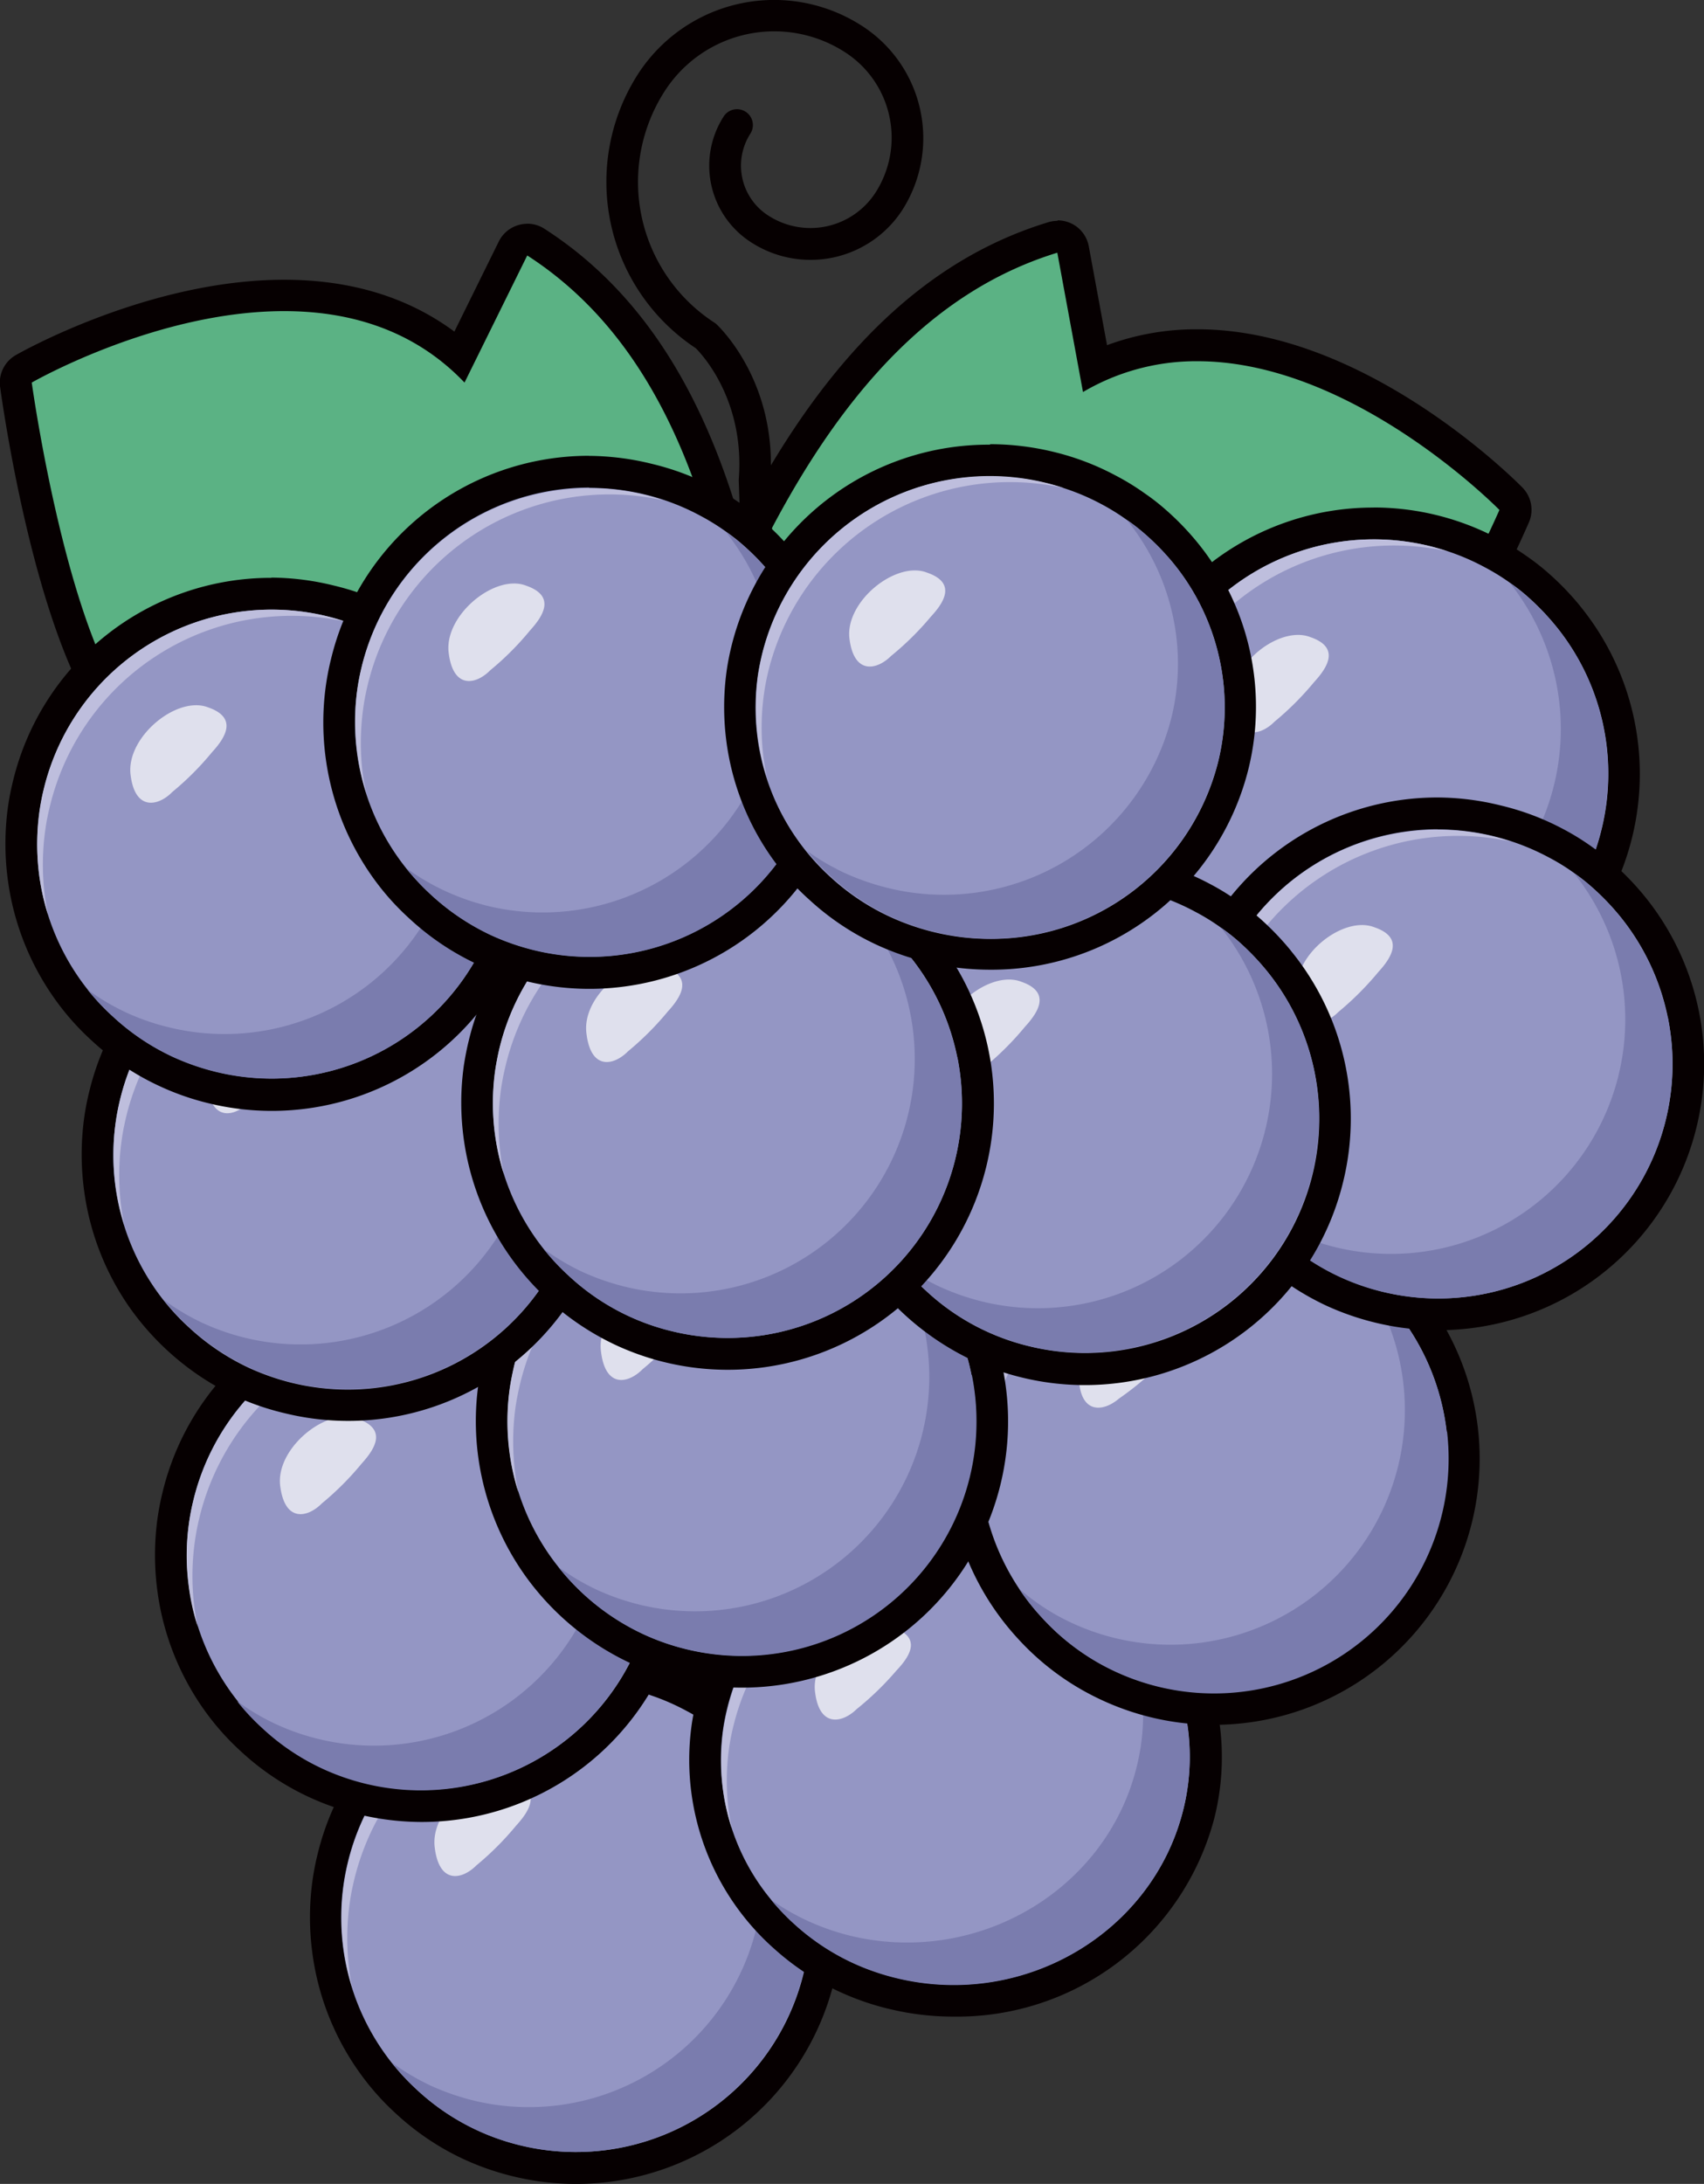 <svg viewBox="0 0 214.74 275.03" xmlns="http://www.w3.org/2000/svg"><rect x="0" y="0" width="214.74" height="275.03" fill="#333333" stroke="none"/><defs><style>.cls-1{fill:#5bb284;}.cls-2{fill:#060001;}.cls-3{fill:#9496c4;}.cls-4{fill:#bebedd;}.cls-5{fill:#7a7cae;}.cls-6{opacity:0.7;}.cls-7{fill:#fff;}</style></defs><title>资源 9</title><g id="图层_2"><g id="图层_1-2"><path d="M156.66,106a5.83,5.83,0,0,1-5.66-3.37L87.85,88.58a2,2,0,0,1-1.32-1,2,2,0,0,1-.11-1.67c12.42-32.37,27.11-50.17,46.23-56a2,2,0,0,1,.59-.09,2,2,0,0,1,2,1.64L138,46.34a30.16,30.16,0,0,1,12.94-2.85c10.69,0,20.87,5.27,27.53,9.7a79.58,79.58,0,0,1,12,9.63,2,2,0,0,1,.41,2.2c-.57,1.28-13.9,31.5-25.37,38C161.93,105.05,159.07,106,156.66,106Z" class="cls-1"></path><path d="M133.24,31.81l3.24,17.56a28.08,28.08,0,0,1,14.42-3.88c19.72,0,38.06,18.73,38.06,18.73S175.46,95,164.44,101.33c-3.53,2-6,2.69-7.78,2.69-3.71,0-4.11-3.08-4.11-3.08L88.29,86.63c11.44-29.83,25.29-48.81,45-54.82m0-4a4.25,4.25,0,0,0-1.17.17C112.31,34,97.21,52.2,84.55,85.2a4,4,0,0,0,.21,3.32,4,4,0,0,0,2.66,2L149.7,104.4a7.9,7.9,0,0,0,7,3.62c2.76,0,6-1,9.76-3.22,11.83-6.75,24.77-35.7,26.21-39a4,4,0,0,0-.81-4.4c-.8-.81-19.76-19.93-40.92-19.93a32.23,32.23,0,0,0-11.43,2l-2.3-12.45a4,4,0,0,0-1.85-2.69,4.08,4.08,0,0,0-2.08-.58Z" class="cls-2"></path><path d="M94.65,99.16,30.06,95.49a5.63,5.63,0,0,1-4.37,2c-2.82,0-6-1.81-9.62-5.52C6.81,82.55,2.21,49.84,2,48.45a2,2,0,0,1,1-2c.65-.37,16.29-9.22,32.79-9.22,8.88,0,16.32,2.57,22.15,7.64l6.7-13.57a2,2,0,0,1,2.88-.8c16.8,10.83,26.09,32,29.23,66.49a2,2,0,0,1-2,2.18Z" class="cls-1"></path><path d="M66.44,32.17c17.29,11.14,25.44,33.17,28.33,65L29,93.43a3.67,3.67,0,0,1-3.34,2.06c-1.79,0-4.44-1.1-8.2-4.93C8.6,81.51,4,48.18,4,48.18s15.64-9,31.8-9c8.08,0,16.29,2.24,22.74,9l7.9-16m0-4a3.88,3.88,0,0,0-1.06.15,4,4,0,0,0-2.52,2.08l-5.6,11.35C51.4,37.42,44.2,35.23,35.8,35.23c-17,0-33.11,9.09-33.79,9.48a4,4,0,0,0-2,4c.49,3.55,5.05,34.93,14.6,44.65,4.05,4.12,7.67,6.12,11.05,6.12a7.54,7.54,0,0,0,5.15-1.95l63.7,3.62h.23a4,4,0,0,0,4-4.36C95.55,61.6,86,40,68.61,28.81a4,4,0,0,0-2.17-.64Z" class="cls-2"></path><path d="M97,118.26a2,2,0,0,1-2-1.94L93.1,60.6a1.7,1.7,0,0,1,0-.22c.77-9.92-4.56-15.67-5.42-16.53A25.11,25.11,0,0,1,80.42,9.3a20.42,20.42,0,0,1,28.27-6,16.81,16.81,0,0,1,5,23.18,13.79,13.79,0,0,1-19.09,4,11.46,11.46,0,0,1-3.39-15.83,2,2,0,0,1,3.36,2.17,7.46,7.46,0,0,0,2.21,10.3,9.77,9.77,0,0,0,13.55-2.86,12.79,12.79,0,0,0-3.79-17.65,16.42,16.42,0,0,0-22.73,4.8A21.12,21.12,0,0,0,90,40.61a1.89,1.89,0,0,1,.27.2c.32.3,7.73,7.28,6.8,19.77L99,116.19a2,2,0,0,1-1.93,2.06Z" class="cls-2"></path><path d="M72.58,273a31.82,31.82,0,0,1-7.45-.89,32.87,32.87,0,0,1-5.85-2,31,31,0,0,1-8.11-5.47,30.66,30.66,0,0,1-4.25-4.78A31.55,31.55,0,0,1,41.33,237c.14-1,.33-2,.56-2.92A31.51,31.51,0,0,1,80,210.83a31.12,31.12,0,0,1,7.49,2.87,29.34,29.34,0,0,1,3.45,2.15A25.39,25.39,0,0,1,93,217.51a32,32,0,0,1,3.91,4l.06.08a31.5,31.5,0,0,1,6.47,13.67,31.11,31.11,0,0,1-.27,13.64A31.43,31.43,0,0,1,72.58,273Z" class="cls-3"></path><path d="M72.52,211.94a29.32,29.32,0,0,1,7,.84,28.68,28.68,0,0,1,7,2.68,26.81,26.81,0,0,1,3.23,2,23.3,23.3,0,0,1,2,1.56,30.15,30.15,0,0,1,3.66,3.75h0a29.51,29.51,0,0,1-29.8,47.4,29,29,0,0,1-13.07-7,28.3,28.3,0,0,1-4-4.49,29.44,29.44,0,0,1-5.24-21.42c.13-.91.31-1.82.53-2.73a29.56,29.56,0,0,1,28.68-22.6m0-4h0A33.44,33.44,0,0,0,40,233.6c-.25,1-.45,2.06-.6,3.08a33.83,33.83,0,0,0-.08,8.93,33.41,33.41,0,0,0,6,15.41,32.38,32.38,0,0,0,4.54,5.12,33.06,33.06,0,0,0,8.59,5.78,34,34,0,0,0,6.23,2.16,33.49,33.49,0,0,0,40.48-24.71,33.12,33.12,0,0,0,.29-14.52,33.53,33.53,0,0,0-6.85-14.49l-.1-.12A35.86,35.86,0,0,0,94.35,216,27.9,27.9,0,0,0,92,214.2a31.35,31.35,0,0,0-3.67-2.28,33,33,0,0,0-7.93-3,33.6,33.6,0,0,0-7.9-.95Z" class="cls-2"></path><path d="M44,247.93a31.43,31.43,0,0,1,.08-8.33c.14-1,.33-1.94.56-2.89a31.36,31.36,0,0,1,37.22-23.25c-.76-.25-1.54-.49-2.34-.68a29.53,29.53,0,0,0-35.65,21.76c-.22.91-.4,1.82-.53,2.73a29.51,29.51,0,0,0-.08,7.85,29,29,0,0,0,1.15,5.24C44.21,249.56,44.07,248.75,44,247.93Z" class="cls-4"></path><path d="M101.51,235.65a29.39,29.39,0,0,0-6.11-12.86h0A30.15,30.15,0,0,0,91.73,219a23,23,0,0,0-2-1.55,29.52,29.52,0,0,1-30,47.09,30.55,30.55,0,0,1-5.48-1.9,30,30,0,0,1-4.84-2.87A29.28,29.28,0,0,0,65.6,270.19a29.56,29.56,0,0,0,35.91-34.54Z" class="cls-5"></path><g class="cls-6"><path d="M64.55,224.25c3.83,1.32,2.13,3.87.49,5.66a37.14,37.14,0,0,1-5,5c-1.73,1.75-4.66,2.49-5.25-2.21C54.13,227.85,60.62,222.73,64.55,224.25Z" class="cls-7"></path></g><path d="M120.19,252a32.67,32.67,0,0,1-7.29-.83,31.39,31.39,0,0,1-5.83-1.93A30.4,30.4,0,0,1,99,244a29.84,29.84,0,0,1-9.88-18.63,30.13,30.13,0,0,1,.11-8.1c.15-.95.35-1.9.59-2.83A31.52,31.52,0,0,1,120.62,191a32.52,32.52,0,0,1,7.28.83,31,31,0,0,1,7.47,2.73,28.15,28.15,0,0,1,3.44,2.06,25.34,25.34,0,0,1,2.13,1.59,33,33,0,0,1,3.9,3.85l.06.08A29.5,29.5,0,0,1,151,228.6,31.52,31.52,0,0,1,120.19,252Z" class="cls-3"></path><path d="M120.62,193a30.29,30.29,0,0,1,6.84.78,29.26,29.26,0,0,1,7,2.55,27.55,27.55,0,0,1,3.23,1.93c.69.46,1.35,1,2,1.49a30.2,30.2,0,0,1,3.64,3.6v0a27.5,27.5,0,0,1,5.75,24.7c-3.33,13.09-15.51,21.9-28.88,21.9a30.75,30.75,0,0,1-12.31-2.59,29.1,29.1,0,0,1-7.57-4.89,28.4,28.4,0,0,1-4-4.32,27.55,27.55,0,0,1-5.26-13.07,27.87,27.87,0,0,1,.1-7.57c.14-.87.32-1.75.54-2.62,3.34-13.1,15.53-21.91,28.89-21.91m0-4h0c-15.56,0-29,10.25-32.76,24.92-.25,1-.46,2-.62,3a31.78,31.78,0,0,0,10.43,28.58,32.56,32.56,0,0,0,8.58,5.54,33.26,33.26,0,0,0,6.21,2.06,34.2,34.2,0,0,0,7.73.88A33.53,33.53,0,0,0,153,229.09a31.51,31.51,0,0,0-6.49-28.17l-.1-.11a34,34,0,0,0-4.13-4.09,28.29,28.29,0,0,0-2.32-1.73,30.75,30.75,0,0,0-3.66-2.19,33.52,33.52,0,0,0-7.9-2.88,34.78,34.78,0,0,0-7.73-.88Z" class="cls-2"></path><path d="M91.81,227.85a29.64,29.64,0,0,1,.11-8c.15-.93.34-1.87.58-2.79,4.09-16.05,20.7-26,37.3-22.57-.77-.24-1.54-.46-2.34-.64-15.83-3.64-31.83,5.82-35.72,21.13-.23.87-.41,1.75-.55,2.62a27.87,27.87,0,0,0-.1,7.57,26.76,26.76,0,0,0,1.12,5.05C92.05,229.42,91.91,228.64,91.81,227.85Z" class="cls-4"></path><path d="M149.37,215.78a27.56,27.56,0,0,0-6.05-12.37v0a30.2,30.2,0,0,0-3.64-3.6,24.44,24.44,0,0,0-2-1.48,27.67,27.67,0,0,1,5.82,12.07,27.22,27.22,0,0,1-.31,12.32c-3.89,15.31-19.88,24.77-35.72,21.13A30,30,0,0,1,102,242a29.21,29.21,0,0,1-4.82-2.75,28.34,28.34,0,0,0,3.13,3.26,29.1,29.1,0,0,0,7.57,4.89,30,30,0,0,0,5.47,1.81c15.84,3.64,31.82-5.82,35.72-21.12A27.4,27.4,0,0,0,149.37,215.78Z" class="cls-5"></path><g class="cls-6"><path d="M112.48,204.94c3.82,1.26,2.12,3.72.47,5.46a37.44,37.44,0,0,1-5,4.84c-1.73,1.7-4.66,2.42-5.23-2.11C102.05,208.45,108.55,203.49,112.48,204.94Z" class="cls-7"></path></g><path d="M153,215.27a31.41,31.41,0,0,1-9.92-1.61,32.08,32.08,0,0,1-5.67-2.5,31,31,0,0,1-7.63-6.12,30.43,30.43,0,0,1-3.84-5.12A31.47,31.47,0,0,1,121.46,185a31.79,31.79,0,0,1,.77-8.33,29,29,0,0,1,.81-2.86,31.53,31.53,0,0,1,47.08-16.55,30.9,30.9,0,0,1,3.26,2.43,25.42,25.42,0,0,1,2,1.83,33.36,33.36,0,0,1,3.56,4.31.41.41,0,0,1,0,.09,31.53,31.53,0,0,1-26,49.35Z" class="cls-3"></path><path d="M153,154.18a29.51,29.51,0,0,1,9.29,1.51,28.53,28.53,0,0,1,6.76,3.25,25.59,25.59,0,0,1,3.06,2.28,23.24,23.24,0,0,1,1.87,1.71,30.68,30.68,0,0,1,3.33,4h0a29.55,29.55,0,0,1-38.91,42.44,29.13,29.13,0,0,1-7.14-5.72,28.38,28.38,0,0,1-3.6-4.8,29.55,29.55,0,0,1-3.46-21.79c.21-.9.46-1.79.76-2.67a29.54,29.54,0,0,1,28-20.26m0-4v0h0a33.49,33.49,0,0,0-31.83,23c-.33,1-.62,2-.85,3a33.44,33.44,0,0,0,8,30.23,33,33,0,0,0,8.1,6.47,34,34,0,0,0,6,2.67,33.51,33.51,0,0,0,38.22-50.74.57.57,0,0,0-.08-.13,35,35,0,0,0-3.76-4.56,28.64,28.64,0,0,0-2.17-2,30.5,30.5,0,0,0-3.47-2.58,32.93,32.93,0,0,0-7.65-3.67A33.58,33.58,0,0,0,153,150.18Z" class="cls-2"></path><path d="M124,187.79a31.69,31.69,0,0,1,.77-8.3c.22-1,.49-1.9.8-2.83a31.36,31.36,0,0,1,39-20.1c-.74-.31-1.5-.61-2.28-.87a29.53,29.53,0,0,0-37.32,18.75c-.3.88-.55,1.77-.76,2.67a29.7,29.7,0,0,0-.72,7.82,28.5,28.5,0,0,0,.71,5.31C124.07,189.43,124,188.62,124,187.79Z" class="cls-4"></path><path d="M182.32,180.3a29.51,29.51,0,0,0-5-13.32h0a30.68,30.68,0,0,0-3.33-4,23.11,23.11,0,0,0-1.86-1.71A29.54,29.54,0,0,1,133,203.32a28.75,28.75,0,0,1-4.58-3.26,28.63,28.63,0,0,0,2.86,3.64,29.13,29.13,0,0,0,7.14,5.72,29.56,29.56,0,0,0,43.94-29.12Z" class="cls-5"></path><g class="cls-6"><path d="M146.42,165.89c3.71,1.63,1.81,4,0,5.68a36.91,36.91,0,0,1-5.42,4.57c-1.87,1.61-4.85,2.1-5.05-2.63C135.75,168.62,142.63,164.05,146.42,165.89Z" class="cls-7"></path></g><path d="M53.1,227.45a31.33,31.33,0,0,1-21.41-8.39,30.29,30.29,0,0,1-4.25-4.79,31.55,31.55,0,0,1-5.59-22.87,29.31,29.31,0,0,1,.57-2.91A31.53,31.53,0,0,1,68,168.11a29.47,29.47,0,0,1,3.45,2.16,24,24,0,0,1,2.13,1.65,33.47,33.47,0,0,1,3.91,4l.06.09A31.53,31.53,0,0,1,53.1,227.45Z" class="cls-3"></path><path d="M53.05,166.36a29.8,29.8,0,0,1,7,.83,29.09,29.09,0,0,1,7,2.68,28.2,28.2,0,0,1,3.23,2,23.19,23.19,0,0,1,2,1.55,30.86,30.86,0,0,1,3.66,3.75v0a29.51,29.51,0,0,1-29.8,47.4,29.79,29.79,0,0,1-5.48-1.9,28.94,28.94,0,0,1-7.58-5.11,28.31,28.31,0,0,1-4-4.49,29.62,29.62,0,0,1-5.24-21.43c.13-.9.31-1.82.53-2.72a29.55,29.55,0,0,1,28.69-22.6m0-4h0A33.43,33.43,0,0,0,20.47,188c-.25,1-.45,2.06-.6,3.07a33.91,33.91,0,0,0-.08,8.94,33.41,33.41,0,0,0,6,15.41,32.37,32.37,0,0,0,4.54,5.11A33.09,33.09,0,0,0,39,226.34a34.15,34.15,0,0,0,14.15,3.11,33.52,33.52,0,0,0,26-54.67.63.63,0,0,0-.1-.12,35.11,35.11,0,0,0-4.13-4.24,25.91,25.91,0,0,0-2.32-1.8,30.66,30.66,0,0,0-3.67-2.29,32.92,32.92,0,0,0-7.93-3,33.6,33.6,0,0,0-7.9-.95Z" class="cls-2"></path><path d="M24.49,202.35a31.51,31.51,0,0,1,.08-8.34c.14-1,.33-1.93.56-2.89a31.35,31.35,0,0,1,37.22-23.24q-1.14-.39-2.34-.69A29.54,29.54,0,0,0,24.36,189c-.22.9-.4,1.82-.53,2.72a29.1,29.1,0,0,0-.07,7.85,27.78,27.78,0,0,0,1.14,5.24C24.73,204,24.59,203.17,24.49,202.35Z" class="cls-4"></path><path d="M82,190.07a29.39,29.39,0,0,0-6.11-12.86v0a30.86,30.86,0,0,0-3.66-3.75,22.94,22.94,0,0,0-2-1.54,29.32,29.32,0,0,1,5.61,25.32,29.54,29.54,0,0,1-41.13,19.86,29,29,0,0,1-4.84-2.87,28.13,28.13,0,0,0,3.16,3.39,28.94,28.94,0,0,0,7.58,5.11A29.55,29.55,0,0,0,82,190.07Z" class="cls-5"></path><g class="cls-6"><path d="M45.07,178.67c3.83,1.32,2.13,3.86.49,5.66a36.5,36.5,0,0,1-5,5c-1.73,1.76-4.66,2.5-5.25-2.21S41.14,177.15,45.07,178.67Z" class="cls-7"></path></g><path d="M93.51,210.55a31.9,31.9,0,0,1-13.29-2.92,31,31,0,0,1-8.11-5.47,30.16,30.16,0,0,1-4.25-4.78,31.65,31.65,0,0,1-5.6-22.87c.15-1,.34-1.95.57-2.92a31.45,31.45,0,0,1,30.63-24.13,31.8,31.8,0,0,1,7.44.89,31.12,31.12,0,0,1,7.49,2.87,30.19,30.19,0,0,1,3.45,2.15A25.39,25.39,0,0,1,114,155a31.94,31.94,0,0,1,3.9,4l.07.09a31.53,31.53,0,0,1-24.43,51.43Z" class="cls-3"></path><path d="M93.46,149.46a29.24,29.24,0,0,1,7,.84,28.68,28.68,0,0,1,7,2.68,26.16,26.16,0,0,1,3.24,2,23.3,23.3,0,0,1,2,1.56,30.88,30.88,0,0,1,3.66,3.75h0a29.55,29.55,0,0,1-35.28,45.5,30.19,30.19,0,0,1-11.58-9.6,29.43,29.43,0,0,1-5.31-13.57,29.93,29.93,0,0,1,.07-7.85c.14-.91.32-1.82.53-2.73a29.57,29.57,0,0,1,28.69-22.6m0-4h0a33.44,33.44,0,0,0-32.57,25.66c-.25,1-.45,2.06-.6,3.08a33.52,33.52,0,0,0,5.94,24.34,34,34,0,0,0,13.14,10.9,33.54,33.54,0,0,0,46.71-22.55,33.47,33.47,0,0,0-6.57-29l-.09-.11a35.86,35.86,0,0,0-4.13-4.24,27.41,27.41,0,0,0-2.32-1.8,31.35,31.35,0,0,0-3.67-2.28,33,33,0,0,0-7.93-3,33.62,33.62,0,0,0-7.91-.95Z" class="cls-2"></path><path d="M64.91,185.45a31.86,31.86,0,0,1,.07-8.33c.15-1,.34-1.94.57-2.89A31.36,31.36,0,0,1,102.77,151c-.77-.25-1.54-.49-2.34-.68a29.55,29.55,0,0,0-35.66,21.76c-.21.91-.39,1.82-.53,2.73a29.68,29.68,0,0,0,1.07,13.09C65.15,187.08,65,186.27,64.91,185.45Z" class="cls-4"></path><path d="M122.44,173.17a29.26,29.26,0,0,0-6.1-12.86h0a30.88,30.88,0,0,0-3.66-3.75,24.69,24.69,0,0,0-2-1.55,29.52,29.52,0,0,1-30,47.09,30,30,0,0,1-5.48-1.9,29.53,29.53,0,0,1-4.84-2.87,29.28,29.28,0,0,0,16.22,10.39,29.54,29.54,0,0,0,35.9-34.54Z" class="cls-5"></path><g class="cls-6"><path d="M85.48,161.77c3.84,1.32,2.14,3.87.5,5.66a36.58,36.58,0,0,1-5,5c-1.73,1.76-4.66,2.5-5.24-2.2C75.07,165.37,81.55,160.25,85.48,161.77Z" class="cls-7"></path></g><path d="M43.87,177a31.82,31.82,0,0,1-7.45-.89,31,31,0,0,1-14-7.49,30.73,30.73,0,0,1-4.25-4.79,31.55,31.55,0,0,1-5.59-22.87c.14-1,.33-1.95.56-2.91a31.51,31.51,0,0,1,38.07-23.24,31.09,31.09,0,0,1,7.49,2.86,29.34,29.34,0,0,1,3.45,2.15,23.28,23.28,0,0,1,2.13,1.66,32.74,32.74,0,0,1,3.91,4l.06.09A31.52,31.52,0,0,1,43.87,177Z" class="cls-3"></path><path d="M43.81,115.88a29.82,29.82,0,0,1,7,.83,29.09,29.09,0,0,1,7,2.68,28.2,28.2,0,0,1,3.23,2A23.19,23.19,0,0,1,63,123a30.86,30.86,0,0,1,3.66,3.75v0A29.53,29.53,0,0,1,43.87,175a30,30,0,0,1-7-.83,30.55,30.55,0,0,1-5.48-1.9,29.41,29.41,0,0,1-7.59-5.11,28.75,28.75,0,0,1-4-4.49A29.48,29.48,0,0,1,14.6,141.2c.13-.91.31-1.82.53-2.72a29.55,29.55,0,0,1,28.68-22.6m0-4h0a33.43,33.43,0,0,0-32.58,25.66c-.25,1-.45,2.05-.6,3.07a33.9,33.9,0,0,0-.08,8.94,33.45,33.45,0,0,0,6,15.41,34.19,34.19,0,0,0,13.13,10.89A33.25,33.25,0,0,0,36,178,33.49,33.49,0,0,0,76.43,153.3a33.36,33.36,0,0,0-6.57-29l-.09-.12a35,35,0,0,0-4.13-4.23,26.14,26.14,0,0,0-2.32-1.81,31,31,0,0,0-3.67-2.28,33.44,33.44,0,0,0-15.83-4Z" class="cls-2"></path><path d="M15.26,151.87a31.5,31.5,0,0,1,.08-8.34c.14-1,.33-1.93.56-2.89a31.36,31.36,0,0,1,37.22-23.25c-.76-.25-1.54-.49-2.34-.68a29.54,29.54,0,0,0-35.65,21.77c-.22.9-.4,1.81-.53,2.72a29.52,29.52,0,0,0-.08,7.85,29,29,0,0,0,1.15,5.24C15.5,153.49,15.36,152.68,15.26,151.87Z" class="cls-4"></path><path d="M72.8,139.58a29.3,29.3,0,0,0-6.11-12.85v0A30.86,30.86,0,0,0,63,123a23,23,0,0,0-2-1.55A29.52,29.52,0,0,1,31,168.5a29.79,29.79,0,0,1-5.48-1.9,29.25,29.25,0,0,1-4.84-2.87,30.1,30.1,0,0,0,10.74,8.5,30.55,30.55,0,0,0,5.48,1.9A29.57,29.57,0,0,0,72.8,139.58Z" class="cls-5"></path><g class="cls-6"><path d="M35.84,128.19c3.83,1.31,2.13,3.86.49,5.66a37.66,37.66,0,0,1-5,5c-1.73,1.75-4.66,2.49-5.25-2.21S31.91,126.67,35.84,128.19Z" class="cls-7"></path></g><path d="M173.15,129a31.9,31.9,0,0,1-13.29-2.92,31,31,0,0,1-8.11-5.46,30.23,30.23,0,0,1-4.25-4.79A31.65,31.65,0,0,1,141.9,93q.22-1.47.57-2.91A31.44,31.44,0,0,1,173.1,65.92a31.8,31.8,0,0,1,7.44.89A31.09,31.09,0,0,1,188,69.67a30.19,30.19,0,0,1,3.45,2.15,26.37,26.37,0,0,1,2.13,1.66,33.4,33.4,0,0,1,3.9,4l.07.09A31.53,31.53,0,0,1,173.15,129Z" class="cls-3"></path><path d="M173.1,67.92a29.89,29.89,0,0,1,7,.83,29.17,29.17,0,0,1,7,2.68,27.49,27.49,0,0,1,3.24,2,21.36,21.36,0,0,1,2,1.55A31.62,31.62,0,0,1,196,78.75v0a29.44,29.44,0,0,1,5.85,25.63A29.53,29.53,0,0,1,173.15,127a29.63,29.63,0,0,1-12.45-2.74,29.91,29.91,0,0,1-11.57-9.59,29.41,29.41,0,0,1-5.32-13.58,29.93,29.93,0,0,1,.07-7.85c.14-.91.32-1.82.54-2.72a29.54,29.54,0,0,1,28.68-22.6m0-4v0h0a33.42,33.42,0,0,0-32.57,25.66c-.25,1-.45,2-.6,3.07A33.5,33.5,0,0,0,145.87,117,34,34,0,0,0,159,127.89a33.54,33.54,0,0,0,46.71-22.55,33.44,33.44,0,0,0-6.57-29l-.09-.12A35,35,0,0,0,194.93,72a27.68,27.68,0,0,0-2.32-1.81,32.75,32.75,0,0,0-3.67-2.28,33.44,33.44,0,0,0-15.84-4Z" class="cls-2"></path><path d="M144.55,103.9a31.86,31.86,0,0,1,.07-8.33c.15-1,.34-1.93.57-2.89a31.36,31.36,0,0,1,37.22-23.25c-.77-.25-1.54-.49-2.34-.68a29.54,29.54,0,0,0-35.65,21.77c-.22.9-.4,1.81-.54,2.72A29.68,29.68,0,0,0,145,106.33C144.79,105.53,144.65,104.72,144.55,103.9Z" class="cls-4"></path><path d="M202.08,91.62A29.17,29.17,0,0,0,196,78.77v0A31.62,31.62,0,0,0,192.31,75a24.69,24.69,0,0,0-2-1.55,29.55,29.55,0,0,1-35.52,45.19,28.84,28.84,0,0,1-4.84-2.87,29.69,29.69,0,0,0,3.15,3.39,29,29,0,0,0,7.59,5.1,29.54,29.54,0,0,0,41.13-19.86A29.24,29.24,0,0,0,202.08,91.62Z" class="cls-5"></path><g class="cls-6"><path d="M165.12,80.23c3.84,1.31,2.14,3.86.5,5.65a37.22,37.22,0,0,1-5,5c-1.73,1.75-4.66,2.49-5.24-2.21C154.71,83.83,161.19,78.71,165.12,80.23Z" class="cls-7"></path></g><path d="M181.22,165.54a31.74,31.74,0,0,1-7.44-.89,32.1,32.1,0,0,1-5.85-2,31.45,31.45,0,0,1-8.12-5.46,31.13,31.13,0,0,1-4.24-4.79,31.6,31.6,0,0,1-5.68-14.5,32.15,32.15,0,0,1,.08-8.37c.15-1,.34-2,.57-2.92a31.5,31.5,0,0,1,38.06-23.24,30.8,30.8,0,0,1,7.49,2.87,29.43,29.43,0,0,1,3.46,2.15,25.39,25.39,0,0,1,2.13,1.66,32.67,32.67,0,0,1,3.9,4l.07.09a31.53,31.53,0,0,1-24.43,51.43Z" class="cls-3"></path><path d="M181.17,104.45a29.69,29.69,0,0,1,14,3.52,26.16,26.16,0,0,1,3.24,2,23.3,23.3,0,0,1,2,1.56,31.62,31.62,0,0,1,3.66,3.75h0a29.51,29.51,0,0,1-29.79,47.4,29.84,29.84,0,0,1-17.06-11.5,29.43,29.43,0,0,1-5.31-13.57,29.93,29.93,0,0,1,.07-7.85c.14-.91.32-1.82.53-2.73a29.56,29.56,0,0,1,28.69-22.6m0-4h0a33.43,33.43,0,0,0-32.57,25.66c-.25,1-.45,2.06-.6,3.08a33.5,33.5,0,0,0,5.94,24.34,34,34,0,0,0,13.14,10.9,34,34,0,0,0,6.23,2.16,33.49,33.49,0,0,0,40.48-24.71,33.47,33.47,0,0,0-6.57-29l-.09-.11a35,35,0,0,0-4.13-4.23,29.41,29.41,0,0,0-2.32-1.81,31.35,31.35,0,0,0-3.67-2.28,32.86,32.86,0,0,0-7.94-3,33.48,33.48,0,0,0-7.9-1Z" class="cls-2"></path><path d="M152.62,140.44a31.86,31.86,0,0,1,.07-8.33c.15-1,.34-1.93.57-2.89A31.36,31.36,0,0,1,190.48,106c-.77-.25-1.55-.49-2.35-.68a29.54,29.54,0,0,0-35.65,21.76c-.21.91-.39,1.82-.53,2.73A29.68,29.68,0,0,0,153,142.87C152.86,142.07,152.72,141.26,152.62,140.44Z" class="cls-4"></path><path d="M210.15,128.16a29.37,29.37,0,0,0-6.1-12.86h0a31.62,31.62,0,0,0-3.66-3.75,24.69,24.69,0,0,0-2-1.55,29.52,29.52,0,0,1-30,47.09,30,30,0,0,1-5.48-1.9,29.53,29.53,0,0,1-4.84-2.87,28,28,0,0,0,3.15,3.38,29,29,0,0,0,13.07,7,29.54,29.54,0,0,0,35.9-34.54Z" class="cls-5"></path><g class="cls-6"><path d="M173.19,116.77c3.84,1.31,2.14,3.86.5,5.65a37.81,37.81,0,0,1-5,5c-1.73,1.75-4.66,2.49-5.24-2.21C162.78,120.37,169.26,115.24,173.19,116.77Z" class="cls-7"></path></g><path d="M136.72,172.41a31.9,31.9,0,0,1-13.3-2.92,31,31,0,0,1-8.11-5.47,30.66,30.66,0,0,1-4.25-4.78,31.65,31.65,0,0,1-5.6-22.87c.15-1,.34-2,.57-2.92a31.51,31.51,0,0,1,38.07-23.24,31.12,31.12,0,0,1,7.49,2.87,29.34,29.34,0,0,1,3.45,2.15,25.08,25.08,0,0,1,2.13,1.65,33.55,33.55,0,0,1,3.91,4l.06.08a31.53,31.53,0,0,1-24.42,51.44Z" class="cls-3"></path><path d="M136.66,111.32a29.32,29.32,0,0,1,7,.84,28.83,28.83,0,0,1,7,2.68,26.81,26.81,0,0,1,3.23,2c.7.48,1.36,1,2,1.55a31.7,31.7,0,0,1,3.66,3.76h0a29.51,29.51,0,0,1-29.8,47.4,29.06,29.06,0,0,1-5.48-1.9,28.75,28.75,0,0,1-7.59-5.11,28.3,28.3,0,0,1-4-4.49,29.44,29.44,0,0,1-5.24-21.42c.13-.91.31-1.83.53-2.73a29.55,29.55,0,0,1,28.68-22.6m0-4h0A33.43,33.43,0,0,0,104.09,133c-.25,1-.45,2.06-.6,3.08a33.52,33.52,0,0,0,5.94,24.34,34.24,34.24,0,0,0,13.14,10.9,34,34,0,0,0,6.23,2.16,33.49,33.49,0,0,0,40.48-24.71,33.36,33.36,0,0,0-6.57-29l-.09-.12a35.11,35.11,0,0,0-4.13-4.24,27.41,27.41,0,0,0-2.32-1.8,30.07,30.07,0,0,0-3.67-2.28,33,33,0,0,0-7.93-3,33.62,33.62,0,0,0-7.91-1Z" class="cls-2"></path><path d="M108.11,147.31a31.43,31.43,0,0,1,.08-8.33c.14-1,.33-1.94.56-2.89A31.36,31.36,0,0,1,146,112.84c-.76-.26-1.54-.49-2.34-.68A29.52,29.52,0,0,0,108,133.92c-.22.9-.4,1.82-.53,2.73a29.51,29.51,0,0,0-.08,7.85,28.68,28.68,0,0,0,1.15,5.23C108.35,148.93,108.21,148.13,108.11,147.31Z" class="cls-4"></path><path d="M165.65,135a29.39,29.39,0,0,0-6.11-12.86h0a31.7,31.7,0,0,0-3.66-3.76,25.09,25.09,0,0,0-2-1.54,29.52,29.52,0,0,1-30,47.09,30.55,30.55,0,0,1-5.48-1.9,30,30,0,0,1-4.84-2.87,28.79,28.79,0,0,0,3.15,3.38,29,29,0,0,0,13.07,7A29.56,29.56,0,0,0,165.65,135Z" class="cls-5"></path><g class="cls-6"><path d="M128.69,123.63c3.83,1.32,2.13,3.87.49,5.66a36.58,36.58,0,0,1-5,5c-1.72,1.76-4.66,2.5-5.24-2.2C118.27,127.23,124.76,122.11,128.69,123.63Z" class="cls-7"></path></g><path d="M91.68,170.51a31.74,31.74,0,0,1-7.44-.89,32.1,32.1,0,0,1-5.85-2,31.24,31.24,0,0,1-8.12-5.47A30.6,30.6,0,0,1,66,157.34a31.51,31.51,0,0,1-5.6-22.87c.15-1,.34-1.95.57-2.92a31.5,31.5,0,0,1,45.55-20.37,28.54,28.54,0,0,1,3.45,2.15,22.91,22.91,0,0,1,2.14,1.66,33.4,33.4,0,0,1,3.9,4l.07.08a31.54,31.54,0,0,1-24.43,51.44Z" class="cls-3"></path><path d="M91.63,109.42a29.24,29.24,0,0,1,7,.84,28.68,28.68,0,0,1,7,2.68,26.16,26.16,0,0,1,3.24,2,23.3,23.3,0,0,1,2,1.56,30.07,30.07,0,0,1,3.65,3.75h0a29.51,29.51,0,0,1-29.79,47.4,29,29,0,0,1-13.07-7,28.87,28.87,0,0,1-4-4.49,29.43,29.43,0,0,1-5.31-13.57,29.93,29.93,0,0,1,.07-7.85c.14-.91.31-1.82.53-2.73a29.56,29.56,0,0,1,28.69-22.6m0-4h0a33.43,33.43,0,0,0-32.57,25.66c-.25,1-.45,2.06-.61,3.08a33.61,33.61,0,0,0,6,24.34,34,34,0,0,0,13.14,10.9,33.54,33.54,0,0,0,46.71-22.55,33.44,33.44,0,0,0-6.57-29l-.09-.12a35.11,35.11,0,0,0-4.13-4.24c-.83-.71-1.59-1.29-2.32-1.8a31.35,31.35,0,0,0-3.67-2.28,32.86,32.86,0,0,0-7.94-3,33.48,33.48,0,0,0-7.9-1Z" class="cls-2"></path><path d="M63.08,145.41a31.43,31.43,0,0,1,.07-8.33c.15-1,.34-1.94.57-2.89a31.36,31.36,0,0,1,37.22-23.25c-.77-.25-1.55-.49-2.35-.68A29.54,29.54,0,0,0,62.94,132c-.21.91-.39,1.82-.53,2.73a29.68,29.68,0,0,0,1.07,13.09C63.32,147,63.18,146.23,63.08,145.41Z" class="cls-4"></path><path d="M120.61,133.13a29.39,29.39,0,0,0-6.11-12.86h0a30.07,30.07,0,0,0-3.65-3.75,23.19,23.19,0,0,0-2-1.55,29.52,29.52,0,0,1-30,47.09,30.38,30.38,0,0,1-5.49-1.9,29.86,29.86,0,0,1-4.83-2.87,28,28,0,0,0,3.15,3.38,29,29,0,0,0,13.07,7,29.54,29.54,0,0,0,35.9-34.54Z" class="cls-5"></path><g class="cls-6"><path d="M83.65,121.73c3.84,1.32,2.14,3.87.5,5.66a37.15,37.15,0,0,1-5,5c-1.73,1.76-4.66,2.5-5.24-2.2C73.24,125.33,79.72,120.21,83.65,121.73Z" class="cls-7"></path></g><path d="M34.25,137.85A32,32,0,0,1,21,134.93a31.07,31.07,0,0,1-8.11-5.46,30.79,30.79,0,0,1-4.25-4.79A31.55,31.55,0,0,1,3,101.81a29.31,29.31,0,0,1,.57-2.91A31.53,31.53,0,0,1,49.12,78.52a29.47,29.47,0,0,1,3.45,2.16,24,24,0,0,1,2.13,1.65,33.47,33.47,0,0,1,3.91,4l.07.09a31.53,31.53,0,0,1-24.43,51.43Z" class="cls-3"></path><path d="M34.2,76.77a29.74,29.74,0,0,1,7,.83,29.09,29.09,0,0,1,7,2.68,27.49,27.49,0,0,1,3.24,2,24.69,24.69,0,0,1,2,1.55,30.14,30.14,0,0,1,3.66,3.75v0a29.53,29.53,0,0,1-22.82,48.24,29.84,29.84,0,0,1-7-.84,30.38,30.38,0,0,1-5.49-1.9A29.11,29.11,0,0,1,14.21,128a28.81,28.81,0,0,1-4-4.49,29.47,29.47,0,0,1-5.31-13.58A29.93,29.93,0,0,1,5,102.09c.13-.91.31-1.82.53-2.72A29.55,29.55,0,0,1,34.2,76.77m0-4h0A33.44,33.44,0,0,0,1.62,98.43c-.24,1-.45,2-.6,3.07a33.9,33.9,0,0,0-.08,8.94,33.52,33.52,0,0,0,6,15.41A32.37,32.37,0,0,0,11.51,131a32.7,32.7,0,0,0,8.6,5.78,33,33,0,0,0,6.23,2.17,33.49,33.49,0,0,0,40.48-24.72,33.44,33.44,0,0,0-6.57-29l-.09-.11A35.88,35.88,0,0,0,56,80.83,27.45,27.45,0,0,0,53.7,79,29.89,29.89,0,0,0,50,76.74a32.77,32.77,0,0,0-7.93-3,33.48,33.48,0,0,0-7.9-1Z" class="cls-2"></path><path d="M5.64,112.76a31.51,31.51,0,0,1,.08-8.34c.14-1,.33-1.93.57-2.89A31.34,31.34,0,0,1,43.51,78.29c-.77-.26-1.55-.49-2.35-.69A29.54,29.54,0,0,0,5.51,99.37c-.22.9-.4,1.81-.53,2.72a29.93,29.93,0,0,0-.07,7.85,28.77,28.77,0,0,0,1.14,5.24C5.89,114.38,5.74,113.58,5.64,112.76Z" class="cls-4"></path><path d="M63.18,100.48a29.39,29.39,0,0,0-6.11-12.86v0a30.14,30.14,0,0,0-3.66-3.75,21.51,21.51,0,0,0-2-1.54A29.37,29.37,0,0,1,57,107.63a29.52,29.52,0,0,1-35.65,21.76,28.92,28.92,0,0,1-5.49-1.9,28.48,28.48,0,0,1-4.83-2.87A28.05,28.05,0,0,0,14.21,128a29.11,29.11,0,0,0,7.58,5.11,30.38,30.38,0,0,0,5.49,1.9,29.54,29.54,0,0,0,35.9-34.54Z" class="cls-5"></path><g class="cls-6"><path d="M26.22,89.08c3.83,1.32,2.14,3.86.49,5.66a36.5,36.5,0,0,1-5,5C20,101.5,17,102.23,16.45,97.53S22.29,87.56,26.22,89.08Z" class="cls-7"></path></g><path d="M74.32,122.53A32.1,32.1,0,0,1,61,119.6a30.74,30.74,0,0,1-8.11-5.46,30.29,30.29,0,0,1-4.25-4.79,31.55,31.55,0,0,1-5.59-22.87c.14-1,.33-2,.56-2.91A31.54,31.54,0,0,1,89.19,63.19a29.47,29.47,0,0,1,3.45,2.16A24,24,0,0,1,94.77,67a32.82,32.82,0,0,1,3.91,4l.06.07a31.55,31.55,0,0,1,6.47,13.67,31.11,31.11,0,0,1-.27,13.64A31.44,31.44,0,0,1,74.32,122.53Z" class="cls-3"></path><path d="M74.26,61.44a29.82,29.82,0,0,1,7,.83,29.09,29.09,0,0,1,7,2.68,28.2,28.2,0,0,1,3.23,2,23.19,23.19,0,0,1,2,1.55,31.62,31.62,0,0,1,3.66,3.75v0a29.54,29.54,0,0,1-22.82,48.24,30,30,0,0,1-12.46-2.74,29.16,29.16,0,0,1-7.59-5.11,28.75,28.75,0,0,1-4-4.49,29.48,29.48,0,0,1-5.24-21.43c.13-.91.31-1.82.53-2.72a29.54,29.54,0,0,1,28.68-22.6m0-4h0A33.43,33.43,0,0,0,41.69,83.1c-.25,1-.45,2.06-.6,3.07A33.63,33.63,0,0,0,47,110.52a31.88,31.88,0,0,0,4.54,5.11,33.09,33.09,0,0,0,8.59,5.79,34,34,0,0,0,6.23,2.16,33.49,33.49,0,0,0,40.48-24.71,33.12,33.12,0,0,0,.29-14.52,33.48,33.48,0,0,0-6.85-14.49.63.63,0,0,0-.1-.12,35.11,35.11,0,0,0-4.13-4.24,25.91,25.91,0,0,0-2.32-1.8,31.47,31.47,0,0,0-3.67-2.29,32.92,32.92,0,0,0-7.93-3,33.62,33.62,0,0,0-7.91-1Z" class="cls-2"></path><path d="M45.71,97.43a31.51,31.51,0,0,1,.08-8.34c.14-1,.33-1.93.56-2.89A31.35,31.35,0,0,1,83.57,63q-1.14-.39-2.34-.69A29.54,29.54,0,0,0,45.58,84c-.22.9-.4,1.81-.53,2.72A29.52,29.52,0,0,0,45,94.61a28.6,28.6,0,0,0,1.15,5.24C46,99.05,45.81,98.25,45.71,97.43Z" class="cls-4"></path><path d="M103.25,85.15a29.39,29.39,0,0,0-6.11-12.86v0a31.62,31.62,0,0,0-3.66-3.75,22.94,22.94,0,0,0-2-1.54,29.52,29.52,0,0,1-30,47.09A29.81,29.81,0,0,1,56,112.16a28.57,28.57,0,0,1-4.84-2.87,30.1,30.1,0,0,0,10.74,8.5,30.55,30.55,0,0,0,5.48,1.9,29.56,29.56,0,0,0,35.91-34.54Z" class="cls-5"></path><g class="cls-6"><path d="M66.29,73.75c3.83,1.32,2.13,3.86.49,5.66a36,36,0,0,1-5,5c-1.72,1.76-4.66,2.5-5.24-2.21S62.36,72.23,66.29,73.75Z" class="cls-7"></path></g><path d="M124.82,120.21a32.16,32.16,0,0,1-13.28-2.87,31.16,31.16,0,0,1-8.11-5.39,29.74,29.74,0,0,1-4.25-4.72,30.89,30.89,0,0,1-5.61-22.58q.23-1.45.57-2.88A31.37,31.37,0,0,1,124.77,58a32.18,32.18,0,0,1,7.43.88,31.85,31.85,0,0,1,7.49,2.82,28.59,28.59,0,0,1,3.45,2.13,23,23,0,0,1,2.13,1.63,33,33,0,0,1,3.9,3.94l.07.09a30.71,30.71,0,0,1,6.2,27A31.34,31.34,0,0,1,124.82,120.21Z" class="cls-3"></path><path d="M124.77,60a29.89,29.89,0,0,1,7,.83,28.9,28.9,0,0,1,7,2.64,28,28,0,0,1,3.23,2A23,23,0,0,1,144,67a31.11,31.11,0,0,1,3.66,3.69v0a28.72,28.72,0,0,1,5.85,25.27,29.45,29.45,0,0,1-28.68,22.28,29.87,29.87,0,0,1-7-.82,30.48,30.48,0,0,1-5.48-1.87,29,29,0,0,1-7.59-5,28.33,28.33,0,0,1-4-4.43,28.72,28.72,0,0,1-5.32-13.38,29.1,29.1,0,0,1,.07-7.74c.14-.9.32-1.8.54-2.69A29.47,29.47,0,0,1,124.77,60m0-4h0A33.36,33.36,0,0,0,92.2,81.29c-.25,1-.45,2-.6,3a33.16,33.16,0,0,0-.09,8.84,32.78,32.78,0,0,0,6,15.23,32,32,0,0,0,4.54,5,33.1,33.1,0,0,0,8.6,5.7,34.21,34.21,0,0,0,14.12,3.06,33.35,33.35,0,0,0,32.57-25.32A32.71,32.71,0,0,0,150.8,68.2l-.09-.11a34.65,34.65,0,0,0-4.13-4.18,26.9,26.9,0,0,0-2.32-1.78,31,31,0,0,0-3.67-2.25,32.83,32.83,0,0,0-7.93-3,33.91,33.91,0,0,0-7.89-.94Z" class="cls-2"></path><path d="M96.22,95.44a30.54,30.54,0,0,1,.08-8.21c.14-1,.33-1.91.56-2.85a31.37,31.37,0,0,1,37.22-22.92c-.77-.25-1.54-.48-2.34-.67A29.56,29.56,0,0,0,96.09,82.24c-.22.89-.4,1.79-.54,2.69a29.1,29.1,0,0,0-.07,7.74,28.77,28.77,0,0,0,1.14,5.16C96.46,97,96.32,96.25,96.22,95.44Z" class="cls-4"></path><path d="M153.75,83.33a28.67,28.67,0,0,0-6.1-12.67v0A31.11,31.11,0,0,0,144,67a24.45,24.45,0,0,0-2-1.53,28.85,28.85,0,0,1,5.86,12.37,28.43,28.43,0,0,1-.25,12.6A29.56,29.56,0,0,1,112,111.85a30.5,30.5,0,0,1-5.48-1.88,28.66,28.66,0,0,1-4.84-2.83,30.07,30.07,0,0,0,10.74,8.38,30.48,30.48,0,0,0,5.48,1.87A29.55,29.55,0,0,0,153.5,95.93,28.43,28.43,0,0,0,153.75,83.33Z" class="cls-5"></path><g class="cls-6"><path d="M116.79,72.1c3.84,1.3,2.14,3.81.5,5.58a36.69,36.69,0,0,1-5,4.93c-1.72,1.73-4.66,2.46-5.24-2.18S112.86,70.6,116.79,72.1Z" class="cls-7"></path></g></g></g></svg>